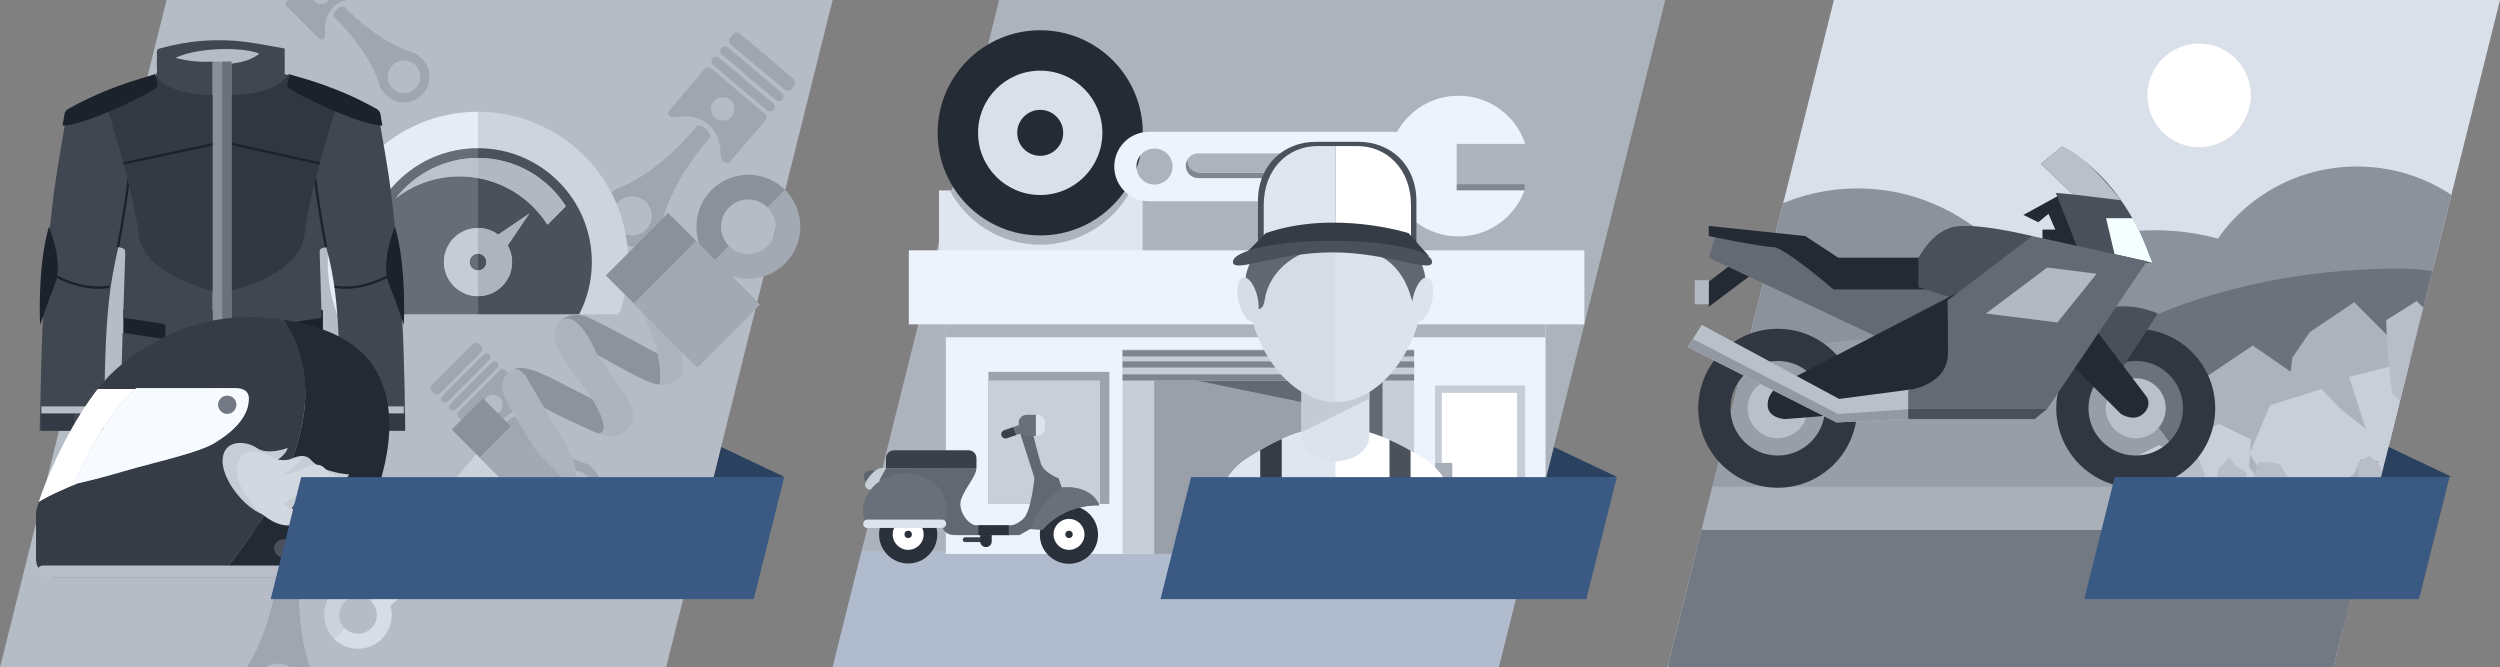 <?xml version="1.0" encoding="utf-8"?>
<!-- Generator: Adobe Illustrator 16.0.0, SVG Export Plug-In . SVG Version: 6.00 Build 0)  -->
<!DOCTYPE svg PUBLIC "-//W3C//DTD SVG 1.1//EN" "http://www.w3.org/Graphics/SVG/1.1/DTD/svg11.dtd">
<svg version="1.1" id="Layer_1" xmlns="http://www.w3.org/2000/svg" xmlns:xlink="http://www.w3.org/1999/xlink" x="0px" y="0px"
	 width="599px" height="159.902px" viewBox="0 0 599 159.902" enable-background="new 0 0 599 159.902" xml:space="preserve">
<rect x="0" y="0" width="599" height="159.902" fill="#808080" stroke="none"/>
<g>
	<polygon fill-rule="evenodd" clip-rule="evenodd" fill="#2B4160" points="387.32,114.216 372.274,107.089 370.345,114.817 
		370.309,116.901 	"/>
	<polygon fill-rule="evenodd" clip-rule="evenodd" fill="#2B4160" points="187.822,114.216 172.777,107.089 170.308,116.981 	"/>
	<polygon fill-rule="evenodd" clip-rule="evenodd" fill="#DAE0E9" points="439.402,0 599,0 559.101,159.902 399.503,159.902 	"/>
	<polygon fill-rule="evenodd" clip-rule="evenodd" fill="#B6BCC5" points="39.9,0 199.498,0 159.598,159.902 0,159.902 	"/>
	<g>
		<defs>
			<polygon id="SVGID_1_" points="439.402,0 599,0 559.101,159.902 399.503,159.902 			"/>
		</defs>
		<clipPath id="SVGID_2_">
			<use xlink:href="#SVGID_1_"  overflow="visible"/>
		</clipPath>
		<g clip-path="url(#SVGID_2_)">
			<g>
				<path fill="#8C929B" d="M564.735,39.895c-13.853,0-26.072,6.848-33.341,17.28c-4.706-1.3-9.752-2.01-15.006-2.01
					c-12.457,0-23.761,3.969-32.057,10.416c-9.254-12.461-23.406-20.437-39.275-20.437c-27.884,0-50.489,24.625-50.489,55.001
					c0,30.376,22.605,55.001,50.489,55.001c20.397,0,37.961-13.173,45.93-32.133c7.285,3.869,16.011,6.123,25.402,6.123
					c13.706,0,26.016-4.803,34.458-12.428c4.33,1.559,9.005,2.406,13.888,2.406c22.295,0,40.366-17.736,40.366-39.609
					C605.102,57.625,587.03,39.895,564.735,39.895z"/>
				<path fill="#6C727B" d="M619.274,109.927c0,22.533-24.676,40.802-55.108,40.802c-30.432,0-81.956-18.386-81.956-40.924
					c0-22.534,42.392-45.454,92.525-45.454C605.168,64.351,619.274,87.394,619.274,109.927z"/>
				<path fill="#989EA7" d="M524.724,121.618c0,22.538-29.031,40.802-64.839,40.802c-35.808,0-60.91-27.691-60.91-50.224
					c0-22.538,25.102-31.382,60.91-31.382C495.693,80.814,524.724,99.083,524.724,121.618z"/>
				<rect x="399.691" y="126.632" fill="#737982" width="208.269" height="46.53"/>
				<g>
					<g>
						<polygon fill="#ADB3BC" points="547.202,104.409 549.212,85.753 553.389,79.606 564.065,72.403 576.39,84.754 572.573,91.398 
							595.751,119.293 568.096,124.663 						"/>
					</g>
					<g>
						<polygon fill="#ADB3BC" points="522.897,114.789 524.902,96.13 529.079,89.987 539.755,82.784 550.019,89.87 548.263,101.779 
							550.288,110.977 538.917,116.698 						"/>
					</g>
					<g>
						<polygon fill="#C9CFD8" points="543.912,116.551 539.014,108.672 543.912,97.094 556.202,93.216 560.725,97.907 
							568.4,104.044 563.882,113.769 555.593,117.937 						"/>
					</g>
					<g>
						<polygon fill="#C9CFD8" points="565.162,109.927 567.364,104.439 562.852,90.302 577.457,86.591 581.979,91.281 
							589.655,97.424 585.136,107.149 576.847,111.318 						"/>
					</g>
					<g>
						<polygon fill="#C9CFD8" points="569.106,115.632 570.715,104.617 572.451,98.983 580.238,93.728 584.883,98.983 
							587.599,106.149 589.076,112.855 580.786,117.023 						"/>
					</g>
					<g>
						<polygon fill="#C9CFD8" points="521.445,116.677 523.582,108.251 526.556,104.119 531.648,101.571 539.333,105.281 
							538.902,112.074 540.973,114.409 533.125,118.069 						"/>
					</g>
					<g>
						<polygon fill="#C9CFD8" points="507.104,121.779 509.241,113.353 512.221,109.216 517.313,106.668 524.993,110.384 
							524.562,117.175 526.632,119.511 518.784,123.171 						"/>
					</g>
					<g>
						<polygon fill="#C9CFD8" points="587.213,115.378 587.507,112.343 588.167,109.231 591.792,106.784 593.416,109.896 
							594.68,113.231 595.37,116.353 591.507,118.298 						"/>
					</g>
					<g>
						<polygon fill="#B8BEC7" points="563.994,117.023 565.075,113.998 564.948,110.875 567.75,109.119 570.197,111.541 
							571.461,114.876 572.152,118.003 568.288,119.942 						"/>
					</g>
					<g>
						<polygon fill="#B8BEC7" points="573.187,94.418 572.045,84.87 571.73,76.728 579.02,72.149 585.4,78.464 588.7,87.16 
							590.492,95.302 580.431,100.358 						"/>
					</g>
					<g>
						<polygon fill="#B8BEC7" points="520.688,115.49 521.764,112.47 521.643,109.343 524.44,107.586 526.892,110.013 
							528.156,113.349 528.841,116.47 524.983,118.41 						"/>
					</g>
					<g>
						<polygon fill="#B8BEC7" points="541.135,110.78 543.623,110.744 546.217,111.149 548.658,115.251 546.359,117.632 
							543.831,119.607 541.405,120.851 539.339,116.399 						"/>
					</g>
					<g>
						<polygon fill="#B8BEC7" points="534.156,109.627 535.542,111.464 538.389,113.379 537.298,117.053 534.896,115.845 
							533.359,116.505 531.43,116.257 531.379,112.475 						"/>
					</g>
					<g>
						<polygon fill="#B8BEC7" points="518.175,116.647 516.617,116.19 514.079,116.47 513.485,113.479 515.48,112.982 
							516.252,111.718 517.602,110.851 518.978,113.292 						"/>
					</g>
					<g>
						<polygon fill="#B8BEC7" points="598.035,114.078 599.584,114.719 602.177,114.719 602.563,117.811 600.503,118.095 
							599.63,119.287 598.198,120.018 596.98,117.394 						"/>
					</g>
				</g>
				<rect x="404.69" y="116.607" fill="#A9AFB8" width="208.269" height="10.381"/>
			</g>
		</g>
		<path clip-path="url(#SVGID_2_)" fill="none" d="M585.096,82.129c0,46.702-37.782,84.555-84.393,84.555
			c-46.61,0-84.393-37.853-84.393-84.555c0-46.696,37.783-84.551,84.393-84.551C547.313-2.422,585.096,35.433,585.096,82.129z"/>
		<ellipse clip-path="url(#SVGID_2_)" fill="#FFFFFF" cx="526.907" cy="22.843" rx="12.386" ry="12.412"/>
	</g>
	<g>
		<polygon fill="#242A33" points="421.457,64.469 409.416,73.504 409.416,67.479 416.944,61.743 		"/>
		<rect x="406.061" y="67.133" fill="#B3B9C2" width="3.355" height="5.772"/>
		<polygon fill="#646A73" points="450.808,81.221 409.416,61.743 410.899,56.864 432.747,59.012 446.478,67.479 468.682,64.844 
			468.682,77.266 		"/>
		<path fill="#242A33" d="M461.413,69.362h-22.082c0,0-11.853-10.163-14.488-10.163c-2.634,0-15.427-2.634-15.427-2.634v-2.437
			l23.143,2.437l7.899,5.178h20.955V69.362z"/>
		<path fill="#4A5059" d="M486.931,56.565c0,0-14.3-3.574-19.381-2.067c-5.076,1.503-7.898,7.336-7.898,7.336v6.964l9.406,3.01
			C469.057,71.809,487.307,61.271,486.931,56.565z"/>
		<polygon fill="#242A33" points="493.951,46.473 484.804,51.494 488.373,53.25 490.815,51.24 492.444,55.006 489.378,55.006 
			489.378,59.022 499.221,61.778 		"/>
		<path fill="#4A5059" d="M515.714,62.966c0,0-5.645-19.381-21.635-27.848l-5.076,4.137l7.711,7.34l-4.137-0.376l5.147,13.047
			C497.723,59.266,501.794,63.535,515.714,62.966z"/>
		<path fill="#F4FFFF" d="M510.931,52.286h-6.315l2.031,8.604l9.066,2.076C515.714,62.966,513.206,55.91,510.931,52.286z"/>
		<path fill-rule="evenodd" clip-rule="evenodd" fill="#313740" d="M511.724,109.145c-6.254,0-11.325-5.071-11.325-11.331
			c0-6.253,5.072-11.33,11.325-11.33c6.259,0,11.33,5.076,11.33,11.33C523.054,104.074,517.982,109.145,511.724,109.145z
			 M511.724,78.773c-10.513,0-19.041,8.523-19.041,19.041c0,10.519,8.528,19.046,19.041,19.046c10.518,0,19.041-8.527,19.041-19.046
			C530.765,87.296,522.242,78.773,511.724,78.773z"/>
		<path fill="#BAC0C9" d="M518.912,97.814c0,3.976-3.218,7.193-7.188,7.193c-3.969,0-7.188-3.217-7.188-7.193
			c0-3.968,3.219-7.187,7.188-7.187C515.694,90.627,518.912,93.846,518.912,97.814z"/>
		<path fill="#4A5059" d="M499.348,76.139c0,0,6.96-5.427,17.685-1.021L506.495,91.19L499.348,76.139z"/>
		<path fill="#242A33" d="M500.85,77.266l13.549,17.879c0,0,1.315,2.065-0.939,4.045c-2.259,1.974-5.27,0-5.27,0l-15.239-15.147
			L500.85,77.266z"/>
		<path fill-rule="evenodd" clip-rule="evenodd" fill="#313740" d="M425.934,109.145c-6.259,0-11.325-5.071-11.325-11.331
			c0-6.253,5.066-11.33,11.325-11.33c6.255,0,11.325,5.076,11.325,11.33C437.26,104.074,432.189,109.145,425.934,109.145z
			 M425.934,78.773c-10.518,0-19.041,8.523-19.041,19.041c0,10.519,8.523,19.046,19.041,19.046c10.513,0,19.041-8.527,19.041-19.046
			C444.976,87.296,436.448,78.773,425.934,78.773z"/>
		<path fill="#BAC0C9" d="M433.123,97.814c0,3.976-3.219,7.193-7.188,7.193c-3.969,0-7.188-3.217-7.188-7.193
			c0-3.968,3.219-7.187,7.188-7.187C429.904,90.627,433.123,93.846,433.123,97.814z"/>
		<path fill="#242A33" d="M469.215,70.017l-42.676,22.117c0,0-3.01,1.691-3.01,4.889c0,3.204,4.137,3.391,4.137,3.391l30.853-2.446
			l15.335-16.372L469.215,70.017z"/>
		<g>
			<polygon fill="#BAC0C9" points="440.057,101.221 404.371,83.18 407.741,77.824 440.646,95.582 457.616,93.348 459.879,100.216 
							"/>
		</g>
		<g>
			<polygon fill="#9399A2" points="440.057,101.221 404.371,83.18 405.604,81.221 440.397,99.19 458.519,97.967 459.879,100.216 			
				"/>
		</g>
		<path fill="#646A73" d="M466.611,71.997l20.32-15.432l27.468,6.025l-23.894,35.377h-33.3v-4.518c0,0,9.533-1.005,9.533-8.909
			C466.738,76.641,466.611,71.997,466.611,71.997z"/>
		<polygon fill="#4A5059" points="487.494,100.413 457.205,100.413 457.205,97.967 490.505,97.967 		"/>
		<polygon fill="#B3B9C2" points="502.358,65.6 492.951,77.266 475.829,75.119 490.505,64.093 		"/>
		<path fill="#BAC0C9" d="M496.713,46.595l11.477,1.39c0,0-8.588-11.117-14.112-12.868l-5.076,4.137L496.713,46.595z"/>
	</g>
	<g>
		<defs>
			<polygon id="SVGID_3_" points="39.9,0 199.498,0 159.598,159.902 0,159.902 			"/>
		</defs>
		<clipPath id="SVGID_4_">
			<use xlink:href="#SVGID_3_"  overflow="visible"/>
		</clipPath>
		<path clip-path="url(#SVGID_4_)" fill="#A0A6AF" d="M74.256-15.32c0.365,0.365,0.173,1.091-0.193,1.457l-9.802,9.822
			c-0.366,0.366-0.924,0.396-1.29,0.031l-0.7-0.706c-0.365-0.365-0.365-0.954,0-1.325l9.797-9.817
			c0.365-0.366,1.122-0.528,1.487-0.163L74.256-15.32z"/>
		<path clip-path="url(#SVGID_4_)" fill="#A0A6AF" d="M76.139-13.437c0.366,0.365,0.366,0.959,0,1.326l-9.965,9.984
			c-0.365,0.365-0.959,0.365-1.319,0l-0.01-0.004c-0.366-0.366-0.366-0.959,0-1.326l9.964-9.984c0.366-0.366,0.96-0.366,1.325,0
			L76.139-13.437z"/>
		<path clip-path="url(#SVGID_4_)" fill="#A0A6AF" d="M78.048-11.518c0.366,0.365,0.366,0.959,0,1.324l-9.96,9.981
			c-0.365,0.365-0.959,0.365-1.325,0l-0.005-0.006c-0.365-0.366-0.365-0.959,0-1.324l9.965-9.98c0.366-0.365,0.955-0.37,1.32,0
			L78.048-11.518z"/>
		<path clip-path="url(#SVGID_4_)" fill-rule="evenodd" clip-rule="evenodd" fill="#A0A6AF" d="M78.667,0.238
			c-0.914,0.914-2.391,0.914-3.305,0c-0.914-0.914-0.914-2.396,0-3.309c0.914-0.919,2.391-0.919,3.305-0.005
			C79.581-2.158,79.581-0.675,78.667,0.238z M68.753,0.238c-0.361,0.365-0.361,0.96,0,1.325l7.604,7.614
			c0.36,0.366,0.883,0.436,1.152,0.162c0.274-0.269,0.442-0.914,0.37-1.421c0,0-0.518-3.721,1.944-6.192
			c2.462-2.467,6.178-1.949,6.178-1.949c0.513,0.071,1.229-0.168,1.589-0.534c0.365-0.366,0.365-0.959,0-1.325l-7.599-7.614
			c-0.365-0.366-0.959-0.366-1.325,0L68.753,0.238z"/>
		<path clip-path="url(#SVGID_4_)" fill-rule="evenodd" clip-rule="evenodd" fill="#A0A6AF" d="M99.571,21.179
			c-1.528,1.533-4.005,1.533-5.538,0c-1.528-1.529-1.528-4.016,0-5.543c1.533-1.534,4.01-1.534,5.538,0
			C101.099,17.163,101.099,19.65,99.571,21.179z M98.952,12.604v-0.005c-0.371-0.289-0.203-0.041-0.324-0.081
			c-0.046-0.016-0.072-0.016-0.117-0.026c-8.848-3-16.138-11.016-16.138-11.016c-0.939,0.051-1.665,0.838-1.665,0.838
			s-0.787,0.67-0.843,1.609c0,0,8.609,7.869,11.137,16.64l0.01-0.005c0.096,0.569,0.792,1.532,1.416,2.157
			c2.396,2.396,6.294,2.416,8.691,0.015c2.396-2.401,2.365-6.32-0.031-8.717C100.469,13.391,99.515,12.701,98.952,12.604z"/>
		<g clip-path="url(#SVGID_4_)">
			<path fill="#A0A6AF" d="M115.364,83.042c0.365,0.366,0.173,1.097-0.193,1.462l-9.802,9.818c-0.36,0.366-0.924,0.396-1.29,0.031
				l-0.7-0.701c-0.365-0.366-0.365-0.96,0-1.325l9.802-9.817c0.366-0.365,1.117-0.533,1.482-0.168L115.364,83.042z"/>
			<path fill="#A0A6AF" d="M117.247,84.931c0.365,0.366,0.365,0.96,0,1.325l-9.964,9.98c-0.365,0.365-0.959,0.365-1.32,0
				l-0.01-0.006c-0.361-0.364-0.366-0.958,0.005-1.324l9.96-9.979c0.365-0.366,0.959-0.366,1.324-0.006L117.247,84.931z"/>
			<path fill="#A0A6AF" d="M119.16,86.845c0.366,0.365,0.361,0.959,0,1.325l-9.965,9.979c-0.365,0.371-0.959,0.371-1.325,0
				l-0.005-0.005c-0.365-0.365-0.365-0.959,0-1.326l9.965-9.979c0.366-0.365,0.955-0.365,1.32,0L119.16,86.845z"/>
			<path fill-rule="evenodd" clip-rule="evenodd" fill="#A0A6AF" d="M119.775,98.602c-0.909,0.914-2.391,0.914-3.305,0
				c-0.909-0.914-0.909-2.396,0-3.31c0.914-0.914,2.396-0.914,3.305,0C120.688,96.205,120.688,97.688,119.775,98.602z
				 M109.866,98.602c-0.365,0.365-0.365,0.959,0,1.325l7.599,7.615c0.36,0.365,0.883,0.441,1.157,0.167
				c0.269-0.274,0.437-0.914,0.365-1.426c0,0-0.518-3.72,1.944-6.188c2.467-2.472,6.183-1.955,6.183-1.955
				c0.508,0.072,1.223-0.167,1.584-0.533c0.365-0.361,0.365-0.959,0-1.32l-7.599-7.62c-0.365-0.361-0.959-0.361-1.325,0
				L109.866,98.602z"/>
			<path fill-rule="evenodd" clip-rule="evenodd" fill="#A0A6AF" d="M140.678,119.546c-1.527,1.527-4.005,1.527-5.533,0
				c-1.533-1.533-1.528-4.016,0-5.549c1.528-1.533,4.006-1.533,5.533,0C142.207,115.53,142.207,118.013,140.678,119.546z
				 M140.059,110.967h0.006c-0.375-0.294-0.203-0.045-0.325-0.086c-0.051-0.016-0.076-0.016-0.122-0.026
				c-8.848-2.999-16.137-11.015-16.137-11.015c-0.934,0.055-1.665,0.837-1.665,0.837s-0.787,0.67-0.837,1.61
				c0,0,8.604,7.868,11.137,16.645l0.005-0.01c0.096,0.568,0.792,1.533,1.416,2.157c2.396,2.401,6.3,2.421,8.69,0.021
				c2.401-2.401,2.371-6.32-0.025-8.721C141.582,111.754,140.623,111.064,140.059,110.967z"/>
		</g>
		<g clip-path="url(#SVGID_4_)">
			<path fill="#A0A6AF" d="M68.626,68.422c-0.401,0.473-1.294,0.315-1.767-0.085L54.144,57.615
				c-0.477-0.396-0.569-1.066-0.168-1.538l0.772-0.904c0.401-0.473,1.107-0.532,1.584-0.132l12.716,10.716
				c0.477,0.4,0.746,1.289,0.345,1.761L68.626,68.422z"/>
			<path fill="#A0A6AF" d="M66.555,70.859c-0.401,0.473-1.112,0.534-1.583,0.132l-12.93-10.899
				c-0.477-0.401-0.533-1.106-0.132-1.579l0.005-0.01c0.401-0.472,1.112-0.533,1.584-0.132l12.934,10.899
				c0.472,0.4,0.528,1.106,0.132,1.578L66.555,70.859z"/>
			<path fill="#A0A6AF" d="M64.454,73.332c-0.401,0.477-1.112,0.533-1.584,0.133L49.94,62.565c-0.477-0.401-0.533-1.106-0.132-1.579
				l0.005-0.005c0.401-0.478,1.112-0.533,1.584-0.132l12.934,10.898c0.472,0.397,0.533,1.106,0.132,1.579L64.454,73.332z"/>
			<path fill-rule="evenodd" clip-rule="evenodd" fill="#A0A6AF" d="M50.453,75.246c-1.188-0.995-1.335-2.761-0.33-3.944
				c1.005-1.183,2.777-1.33,3.96-0.331c1.188,0.995,1.335,2.762,0.33,3.944C53.408,76.099,51.636,76.246,50.453,75.246z
				 M49.468,63.408c-0.472-0.397-1.188-0.335-1.588,0.136l-8.351,9.833c-0.401,0.472-0.442,1.102-0.086,1.396
				c0.355,0.3,1.137,0.432,1.741,0.294c0,0,4.401-0.985,7.6,1.711c3.198,2.695,2.949,7.183,2.949,7.183
				c-0.035,0.614,0.325,1.442,0.792,1.843c0.472,0.396,1.188,0.335,1.584-0.137l8.355-9.833c0.401-0.472,0.34-1.183-0.132-1.58
				L49.468,63.408z"/>
			<path fill-rule="evenodd" clip-rule="evenodd" fill="#A0A6AF" d="M27.473,102.297c-1.98-1.676-2.229-4.63-0.548-6.61
				c1.68-1.98,4.65-2.228,6.635-0.553c1.985,1.669,2.229,4.629,0.548,6.608C32.427,103.724,29.458,103.967,27.473,102.297z
				 M37.671,100.698l0.005,0.005c0.31-0.477,0.031-0.249,0.066-0.396c0.015-0.056,0.01-0.086,0.02-0.147
				c2.71-10.863,11.579-20.366,11.579-20.366c-0.162-1.112-1.167-1.903-1.167-1.903s-0.883-0.873-2.01-0.843
				c0,0-8.564,11.062-18.808,14.96l0.01,0.004c-0.67,0.172-1.751,1.102-2.437,1.909c-2.634,3.097-2.269,7.762,0.838,10.381
				c3.112,2.619,7.797,2.193,10.432-0.908C36.879,102.592,37.61,101.384,37.671,100.698z"/>
		</g>
		<g clip-path="url(#SVGID_4_)">
			<path fill="#A0A6AF" d="M189.533,21.422c-0.401,0.472-1.289,0.313-1.767-0.087l-12.716-10.721
				c-0.478-0.396-0.569-1.066-0.168-1.539l0.771-0.903c0.401-0.472,1.112-0.533,1.584-0.132l12.721,10.716
				c0.472,0.402,0.741,1.29,0.34,1.762L189.533,21.422z"/>
			<path fill="#A0A6AF" d="M187.462,23.858c-0.401,0.472-1.112,0.528-1.584,0.131l-12.929-10.897
				c-0.477-0.402-0.533-1.108-0.132-1.58l0.005-0.01c0.401-0.471,1.112-0.532,1.584-0.132L187.34,22.27
				c0.472,0.402,0.533,1.106,0.132,1.579L187.462,23.858z"/>
			<path fill="#A0A6AF" d="M185.36,26.331c-0.401,0.472-1.112,0.533-1.584,0.132l-12.929-10.899
				c-0.477-0.401-0.533-1.107-0.132-1.579l0.005-0.004c0.401-0.478,1.112-0.533,1.584-0.138l12.934,10.905
				c0.472,0.396,0.533,1.106,0.132,1.578L185.36,26.331z"/>
			<path fill-rule="evenodd" clip-rule="evenodd" fill="#A0A6AF" d="M171.36,28.244c-1.188-1-1.33-2.762-0.33-3.944
				c1.005-1.184,2.776-1.33,3.959-0.331c1.188,0.995,1.335,2.762,0.331,3.945C174.319,29.097,172.543,29.244,171.36,28.244z
				 M170.375,16.406c-0.472-0.396-1.188-0.335-1.584,0.132l-8.356,9.837c-0.401,0.473-0.437,1.102-0.086,1.396
				c0.355,0.299,1.137,0.431,1.741,0.294c0,0,4.401-0.99,7.599,1.71c3.198,2.69,2.949,7.183,2.949,7.183
				c-0.035,0.615,0.325,1.442,0.792,1.843c0.472,0.396,1.187,0.336,1.588-0.137l8.35-9.833c0.401-0.472,0.345-1.182-0.127-1.578
				L170.375,16.406z"/>
			<path fill-rule="evenodd" clip-rule="evenodd" fill="#A0A6AF" d="M148.38,55.295c-1.98-1.675-2.229-4.629-0.548-6.609
				c1.681-1.979,4.65-2.228,6.635-0.558c1.985,1.675,2.233,4.635,0.548,6.614C153.334,56.717,150.364,56.967,148.38,55.295z
				 M158.578,53.696l0.005,0.005c0.314-0.478,0.03-0.249,0.066-0.396c0.015-0.061,0.01-0.091,0.02-0.146
				c2.711-10.864,11.579-20.367,11.579-20.367c-0.157-1.117-1.167-1.904-1.167-1.904s-0.883-0.873-2.01-0.843
				c0,0-8.564,11.062-18.803,14.96l0.005,0.005c-0.665,0.172-1.751,1.102-2.437,1.909c-2.635,3.096-2.269,7.761,0.837,10.38
				c3.112,2.62,7.797,2.193,10.432-0.908C157.791,55.59,158.522,54.382,158.578,53.696z"/>
		</g>
		<g clip-path="url(#SVGID_4_)">
			<path fill="#A0A6AF" d="M83.337,108.642c-0.071,0.741-1.056,1.193-1.792,1.122l-19.873-1.854
				c-0.741-0.065-1.294-0.664-1.218-1.406l0.137-1.431c0.071-0.741,0.731-1.29,1.472-1.219l19.873,1.863
				c0.742,0.071,1.614,0.761,1.538,1.504L83.337,108.642z"/>
			<path fill="#A0A6AF" d="M82.967,112.459c-0.071,0.741-0.731,1.289-1.467,1.219l-20.204-1.873
				c-0.741-0.067-1.284-0.726-1.213-1.472v-0.01c0.071-0.741,0.731-1.289,1.472-1.224l20.204,1.884
				c0.741,0.065,1.279,0.725,1.208,1.466V112.459z"/>
			<path fill="#A0A6AF" d="M82.586,116.343c-0.071,0.741-0.726,1.285-1.467,1.218l-20.199-1.863
				c-0.746-0.071-1.29-0.726-1.213-1.472v-0.01c0.071-0.747,0.731-1.29,1.472-1.224l20.204,1.874
				c0.736,0.066,1.279,0.72,1.208,1.462L82.586,116.343z"/>
			<path fill-rule="evenodd" clip-rule="evenodd" fill="#A0A6AF" d="M70.119,127.856c-1.848-0.167-3.204-1.807-3.026-3.665
				c0.183-1.854,1.828-3.218,3.676-3.051c1.853,0.167,3.203,1.808,3.025,3.66C73.611,126.658,71.967,128.023,70.119,127.856z
				 M61.032,116.856c-0.736-0.066-1.401,0.481-1.472,1.223l-1.493,15.462c-0.076,0.741,0.32,1.386,0.873,1.437
				c0.558,0.045,1.421-0.361,1.924-0.914c0,0,3.66-4.005,8.66-3.559c4.99,0.452,7.807,5.036,7.807,5.036
				c0.386,0.63,1.304,1.198,2.036,1.265c0.736,0.065,1.396-0.483,1.467-1.224l1.502-15.412c0.072-0.735-0.472-1.396-1.203-1.466
				L61.032,116.856z"/>
			<path fill-rule="evenodd" clip-rule="evenodd" fill="#A0A6AF" d="M66.007,170.243c-3.096-0.264-5.366-2.985-5.066-6.081
				c0.3-3.102,3.056-5.396,6.152-5.132c3.097,0.27,5.361,2.995,5.056,6.086C71.85,168.212,69.098,170.506,66.007,170.243z
				 M74.936,161.639h0.01c-0.02-0.681-0.137-0.264-0.203-0.432c-0.025-0.066-0.051-0.097-0.081-0.157
				c-4.756-12.508-2.528-27.956-2.528-27.956c-0.919-0.984-2.452-1.071-2.452-1.071s-1.467-0.249-2.553,0.553
				c0,0-0.863,16.777-8.284,27.676h0.015c-0.543,0.634-0.975,2.295-1.097,3.558c-0.472,4.858,3.087,9.163,7.939,9.574
				c4.848,0.406,9.157-3.248,9.63-8.091C75.454,164.034,75.347,162.349,74.936,161.639z"/>
		</g>
	</g>
	<g>
		<g>
			<path fill="#CED4DD" d="M114.531,26.778v8.736c15.061,0,27.269,12.213,27.269,27.28c0,4.502-1.096,8.751-3.03,12.498h9.538
				c1.436-3.894,2.228-8.101,2.228-12.498C150.537,42.904,134.415,26.778,114.531,26.778z"/>
			<path fill="#E6ECF5" d="M114.531,35.514v-8.736c-19.889,0-36.011,16.126-36.011,36.016c0,4.396,0.792,8.604,2.234,12.498h9.533
				c-1.934-3.747-3.031-7.996-3.031-12.498C87.256,47.727,99.464,35.514,114.531,35.514z"/>
			<path fill="#676D76" d="M112.516,62.793c0,1.112,0.903,2.015,2.015,2.015v-4.03C113.419,60.779,112.516,61.681,112.516,62.793z"
				/>
			<path fill="#4B515A" d="M116.541,62.793c0-1.113-0.898-2.015-2.01-2.015v4.03C115.643,64.809,116.541,63.906,116.541,62.793z"/>
			<path fill="#676D76" d="M106.364,62.793c0-4.513,3.655-8.167,8.168-8.167v-11.97c-1.432-0.254-2.904-0.402-4.412-0.402
				c-5.761,0-11.066,1.959-15.29,5.244c4.563-5.873,11.686-9.649,19.701-9.649v-2.335c-15.067,0-27.275,12.213-27.275,27.28
				c0,4.502,1.097,8.751,3.031,12.498h24.244v-4.33C110.018,70.961,106.364,67.301,106.364,62.793z"/>
			<path fill="#4B515A" d="M114.531,35.514v2.335c8.853,0,16.62,4.614,21.046,11.568l-4.411,4.406
				c-3.67-5.767-9.65-9.918-16.635-11.167v11.97c1.817,0,3.487,0.599,4.843,1.604l7.442-5.051l-5.167,7.62
				c0.665,1.178,1.051,2.543,1.051,3.995c0,4.508-3.66,8.168-8.167,8.168v4.33h24.239c1.934-3.747,3.03-7.996,3.03-12.498
				C141.8,47.727,129.592,35.514,114.531,35.514z"/>
			<path fill="#C6CCD5" d="M106.364,62.793c0,4.508,3.655,8.168,8.168,8.168v-6.153c-1.112,0-2.015-0.903-2.015-2.015
				c0-1.113,0.903-2.015,2.015-2.015v-6.153C110.018,54.626,106.364,58.281,106.364,62.793z"/>
			<path fill="#AEB4BD" d="M116.541,62.793c0,1.112-0.898,2.015-2.01,2.015v6.153c4.507,0,8.167-3.66,8.167-8.168
				c0-1.452-0.386-2.817-1.051-3.995l5.167-7.62l-7.442,5.051c-1.355-1.005-3.026-1.604-4.843-1.604v6.153
				C115.643,60.779,116.541,61.681,116.541,62.793z"/>
			<path fill="#B2B8C1" d="M131.166,53.823l4.411-4.406c-4.426-6.954-12.193-11.568-21.046-11.568v4.807
				C121.516,43.905,127.496,48.057,131.166,53.823z"/>
			<path fill="#BCC2CB" d="M94.83,47.498c4.223-3.284,9.528-5.244,15.29-5.244c1.508,0,2.98,0.147,4.412,0.402v-4.807
				C106.516,37.849,99.393,41.625,94.83,47.498z"/>
		</g>
		<g>
			<g>
				<path fill="#8B919A" d="M174.679,49.701c2.559-2.553,6.696-2.553,9.249,0l4.183-4.177c-4.863-4.868-12.747-4.868-17.61,0
					c-4.863,4.863-4.863,12.747,0,17.61l4.177-4.178C172.126,56.397,172.126,52.255,174.679,49.701z"/>
				<path fill="#A3A9B2" d="M188.112,45.524l-4.183,4.177c2.559,2.554,2.559,6.696,0,9.254c-2.553,2.554-6.69,2.554-9.244,0
					l-4.183,4.178c4.863,4.863,12.746,4.863,17.61,0C192.974,58.271,192.974,50.387,188.112,45.524z"/>
			</g>
			<g>
				<path fill="none" d="M88.962,150.512c1.756-1.756,1.761-4.609,0-6.366l-6.361,6.366
					C84.357,152.273,87.206,152.273,88.962,150.512z"/>
				<path fill="none" d="M82.601,144.146c-1.761,1.757-1.761,4.61,0,6.366l6.361-6.366
					C87.206,142.389,84.357,142.389,82.601,144.146z"/>
				<path fill="#CCD2DA" d="M82.601,144.146c1.756-1.757,4.604-1.757,6.361,0l32.792-32.797l-5.305-5.306l-28.447,33.534
					c-2.736-0.782-5.797-0.131-7.949,2.021c-3.163,3.167-3.163,8.3,0,11.463l2.548-2.548
					C80.84,148.755,80.84,145.902,82.601,144.146z"/>
				<path fill="#D7DDE5" d="M93.535,145.105l33.524-28.453l-5.305-5.304l-32.792,32.797c1.761,1.757,1.756,4.61,0,6.366
					c-1.756,1.761-4.604,1.761-6.361,0l-2.548,2.548c3.162,3.162,8.294,3.162,11.457,0
					C93.662,150.902,94.312,147.846,93.535,145.105z"/>
			</g>
			<g>
				<g>
					<path fill="#AEB4BD" d="M131.527,114.744c-0.117-1.665-3.706-7.605-5.848-11.158c-5.244-8.681-6.823-11.3-3.944-14.178
						c2.771-2.772,5.502-1.351,14.563,3.354c1.589,0.828,3.64,1.895,5.599,2.849c-0.838-1.193-1.7-2.386-2.441-3.401
						c-5.924-8.167-8.63-11.894-5.193-15.331c3.224-3.228,7.274-0.954,16.138,4.026c2.142,1.203,4.975,2.792,7.153,3.833
						c-0.538-3.757-3.285-8.457-4.843-13.468l6.203-3.223c6.026,19.331,4.98,20.919,3.868,22.29
						c-3.153,3.889-7.34,1.539-16.513-3.614c-0.975-0.548-2.092-1.178-3.229-1.797c0.68,0.955,1.355,1.889,1.954,2.711
						c5.924,8.167,8.63,11.893,5.193,15.33c-3.122,3.122-7.036,1.33-17.894-4.315l-1.857-0.965l0.985,1.645
						c6.269,10.375,8.275,14.132,5.051,17.355l-3.954-3.954C131.654,113.597,131.511,114.495,131.527,114.744z"/>
				</g>
				<polygon fill="#8B919A" points="130.186,124.875 108.231,102.917 115.708,95.434 137.664,117.398 				"/>
				
					<rect x="115.486" y="108.21" transform="matrix(0.707 0.707 -0.707 0.707 117.268 -56.058)" fill="#A3A9B2" width="21.604" height="10.575"/>
				<polygon fill="#8B919A" points="167.101,87.957 145.146,65.992 160.1,51.032 182.06,72.997 				"/>
				<polygon fill="#A3A9B2" points="167.101,87.957 151.826,72.677 166.781,57.717 182.06,72.997 				"/>
				<path fill="#8D939C" d="M143.039,84.926c0,0-4.386-11.168-8.777-8.046c0,0,2.848-2.615,6.817-0.767
					c3.97,1.848,16.473,8.625,16.473,8.625s0.994,4.366,0.487,7.365c0,0-0.985,0.477-6.889-2.685
					C145.248,86.261,143.039,84.926,143.039,84.926z"/>
				<path fill="#8D939C" d="M141.897,95.612c0,0,5.092,8.081,1.411,8.223c0,0-8.706-3.731-12.873-6.147l-4.493-7.609
					c0,0-1.351-1.756-2.64-1.782c0,0,2.112-1.081,8.925,2.376C137.577,93.388,141.897,95.612,141.897,95.612z"/>
			</g>
		</g>
		<g>
			<rect x="29.554" y="74.251" fill-rule="evenodd" clip-rule="evenodd" fill="#1C222B" width="47.813" height="11.63"/>
			<g>
				<path fill-rule="evenodd" clip-rule="evenodd" fill="#414750" d="M29.376,79.728l10.27,1.558c0-1.136,0.035-2.212-0.036-3.278
					c-0.01-0.173-0.482-0.412-0.767-0.457c-2.833-0.457-5.665-0.909-8.508-1.289c-0.706-0.097-0.848-0.341-0.817-1.001
					c0.183-4.71,0.33-9.421,0.477-14.132c0.051-1.487,0.035-1.487-1.645-1.979c-0.447,2.168-0.949,4.309-1.33,6.472
					c-1.518,8.543-1.731,17.188-1.949,25.829c-0.092,3.588-0.162,7.183-0.249,10.767c-0.01,0.305-0.046,0.609-0.071,0.965H9.523
					c0-0.335-0.01-0.66,0-0.991c0.279-9.609,0.37-19.229,0.899-28.822c0.457-8.285,1.213-16.559,2.193-24.793
					c0.848-7.116,2.188-14.167,3.355-21.244c0.066-0.406,0.431-0.894,0.797-1.101c6.188-3.508,12.782-6.031,19.64-7.889
					c0.893-0.244,1.274-0.589,1.213-1.574c-0.097-1.426-0.005-2.868-0.031-4.305c-0.01-0.498,0.173-0.716,0.64-0.842
					c6.817-1.899,13.736-2.493,20.751-1.569c3.082,0.406,6.138,1.035,9.234,1.574v6.127c1.371,0.391,2.69,0.757,4,1.143
					c6.117,1.817,12.015,4.158,17.569,7.315c0.39,0.223,0.787,0.735,0.863,1.172c1.061,6.208,2.243,12.401,3.04,18.64
					c0.884,6.898,1.503,13.833,2.061,20.767c0.949,11.768,1.203,23.564,1.315,35.361v1.005H81.799
					c-0.02-0.319-0.051-0.65-0.061-0.979c-0.203-7.361-0.305-14.732-0.635-22.086c-0.309-6.798-0.964-13.569-2.757-20.169
					c-0.066-0.238-0.147-0.472-0.223-0.7c-1.528,0.335-1.559,0.355-1.513,1.782c0.137,4.614,0.284,9.233,0.421,13.852
					c0.01,0.402,0,0.803,0,1.29l-9.924,1.529v3.603l10.259-1.547c0,1.711-0.02,3.33,0.005,4.944
					c0.036,1.782,0.076,3.558,0.188,5.335c0.041,0.654-0.167,1.107-0.696,1.396c-2.015,1.102-3.964,2.396-6.091,3.219
					c-4.904,1.888-10.071,2.559-15.305,2.747c-0.086,0.004-0.178-0.021-0.381-0.051c-0.015-0.315-0.051-0.639-0.051-0.969
					c0-26.661,0.005-53.316-0.021-79.977c-0.005-0.914,0.33-1.132,1.147-1.238c2.142-0.294,4.193-0.883,5.98-2.264
					c-3.366-1.583-14.447-1.696-20.087,0.984c3.005,0.848,5.909,1.021,8.904,0.919v82.581c-1.066-0.057-2.148-0.071-3.213-0.178
					c-4.858-0.497-9.65-1.325-14.097-3.452c-1.477-0.707-2.822-1.696-4.208-2.595c-0.193-0.122-0.371-0.447-0.365-0.675
					C29.158,86.931,29.27,83.413,29.376,79.728z"/>
			</g>
			<g>
				<path fill="#1C222B" d="M77.85,59.286c-0.015-0.071-1.472-7.057-2.782-17.519l0.569-0.096
					c1.305,10.432,2.751,17.391,2.767,17.462L77.85,59.286z"/>
			</g>
			<g>
				<path fill="#1C222B" d="M28.519,59.286l-0.558-0.153c0.015-0.071,1.462-7.03,2.767-17.462l0.568,0.096
					C29.986,52.229,28.529,59.215,28.519,59.286z"/>
			</g>
			<path fill="#313740" d="M81.657,22.112c0,0-7.539,23.229-8.686,33.96c-1.147,10.726-20.021,14.163-20.021,14.163l-0.964-3.056
				l0.964-44.488c0,0,12.599,1.01,16.122-4.919L81.657,22.112z"/>
			<path fill="#343A43" d="M24.508,22.112c0,0,7.543,23.229,8.686,33.96c1.147,10.726,20.021,14.163,20.021,14.163l0.969-3.056
				l-0.969-44.488c0,0-12.6,1.01-16.117-4.919L24.508,22.112z"/>
			<g>
				<polygon fill="#1C222B" points="29.615,39.433 29.493,38.875 53.463,33.742 76.672,38.875 76.55,39.433 53.463,34.331 				"/>
			</g>
			<rect x="50.961" y="14.772" fill-rule="evenodd" clip-rule="evenodd" fill="#898F98" width="4.508" height="82.596"/>
			<rect x="53.215" y="14.772" fill-rule="evenodd" clip-rule="evenodd" fill="#6B717A" width="2.254" height="82.596"/>
			<path fill="#1C222B" d="M37.773,20.792c0.137-0.208-0.132-1.33-0.675-3.021c-0.193,0.122-0.426,0.213-0.726,0.294
				c-7.01,1.898-13.757,4.487-20.092,8.076c-0.376,0.208-0.746,0.711-0.817,1.122c-0.152,0.944-0.314,1.883-0.472,2.827
				C20.788,30.042,37.123,21.767,37.773,20.792z"/>
			<path fill="#1C222B" d="M68.829,20.792c-0.137-0.208,0.137-1.33,0.68-3.021c0.188,0.122,0.427,0.213,0.721,0.294
				c7.015,1.898,13.761,4.487,20.096,8.076c0.371,0.208,0.746,0.711,0.812,1.122c0.158,0.944,0.315,1.883,0.472,2.827
				C85.814,30.042,69.479,21.767,68.829,20.792z"/>
			<rect x="19.077" y="99.048" fill-rule="evenodd" clip-rule="evenodd" fill="#2F3B4C" width="5.817" height="4.132"/>
			<rect x="9.919" y="99.048" fill-rule="evenodd" clip-rule="evenodd" fill="#343A43" width="7.823" height="4.132"/>
			<rect x="82.088" y="99.048" fill-rule="evenodd" clip-rule="evenodd" fill="#2F3B4C" width="5.818" height="4.132"/>
			<rect x="89.241" y="99.048" fill-rule="evenodd" clip-rule="evenodd" fill="#343A43" width="7.822" height="4.132"/>
			<rect x="9.919" y="97.368" fill-rule="evenodd" clip-rule="evenodd" fill="#B8BEC6" width="15.01" height="1.68"/>
			<rect x="81.733" y="97.368" fill-rule="evenodd" clip-rule="evenodd" fill="#B8BEC6" width="15.015" height="1.68"/>
			<path fill="#1C222B" d="M94.632,54.281c0,0-3.533,8.513-1.477,13.665c2.051,5.152,3.594,9.924,3.594,9.924
				S97.495,64.093,94.632,54.281z"/>
			<g>
				<path fill="#1C222B" d="M82.743,69.21c-0.853,0-1.72-0.067-2.589-0.219l0.096-0.563c6.386,1.112,12.69-2.564,12.757-2.599
					l0.289,0.492C93.241,66.352,88.343,69.21,82.743,69.21z"/>
			</g>
			<path fill="#1C222B" d="M11.731,54.281c0,0,3.533,8.513,1.482,13.665c-2.051,5.152-3.599,9.924-3.599,9.924
				S8.868,64.093,11.731,54.281z"/>
			<g>
				<path fill="#1C222B" d="M23.62,69.21c0.853,0,1.721-0.067,2.589-0.219l-0.097-0.563c-6.381,1.112-12.69-2.564-12.756-2.599
					l-0.289,0.492C13.122,66.352,18.021,69.21,23.62,69.21z"/>
			</g>
		</g>
		<g>
			<path fill="#4B515A" d="M85.733,129.024c0,2.69-2.178,4.873-4.868,4.873H65.286c-2.686,0-4.868-2.182-4.868-4.873
				c0-2.686,2.183-4.869,4.868-4.869h15.579C83.555,124.155,85.733,126.338,85.733,129.024z"/>
			<g>
				<path fill="#363C45" d="M68.078,76.626c-4.914-0.741-8.609-0.639-8.609-0.639c-20.64,0-33.671,14.431-33.671,14.431
					C25,91.261,24.208,92.195,23.417,93.2h9.036l0.244-0.218h23.697c1.954,0,3.233,0.817,3.243,2.411
					c0,3.873-2.833,7.523-8.427,10.853c-2.767,1.645-9.183,3.331-14.843,4.818c-2.614,0.69-5.086,1.34-7.233,1.984
					c-3.28,0.979-6.823,1.909-10.569,2.771c-1.792,0.726-6.894,2.848-9.274,4.447c-0.157,0.502-0.406,1.305-0.487,1.655
					c-0.092,0.396-0.173,0.797-0.173,1.208v10.823c0,1.157,0.452,2.244,1.269,3.061c0.818,0.817,1.904,1.264,3.061,1.264l0,0
					l39.493-0.005C79.297,106.398,74.647,86.596,68.078,76.626z"/>
				<path fill="#242A33" d="M67.854,129.231h17.777c8.477-17.513,9.874-31.087,4.406-40.564c-4.599-7.969-14.64-10.939-21.96-12.041
					c6.569,9.969,11.219,29.772-15.625,61.646l25.899-0.005c1.574,0,3.021-0.918,3.782-2.294c0.446-0.812,0.883-1.614,1.304-2.412
					H67.854c-1.193,0-2.163-0.969-2.163-2.167C65.692,130.202,66.662,129.231,67.854,129.231z"/>
			</g>
			<g>
				<path fill-rule="evenodd" clip-rule="evenodd" fill="#F7FAFF" d="M54.443,94.824c1.193,0,2.167,0.971,2.167,2.163
					c0,1.193-0.975,2.162-2.167,2.162c-1.193,0-2.163-0.969-2.163-2.162C52.281,95.795,53.25,94.824,54.443,94.824z M17.737,116.008
					l0.827-0.188l0.64-0.259l-0.64,0.259c3.746-0.863,7.29-1.792,10.569-2.771c2.147-0.644,4.619-1.294,7.233-1.984
					c5.66-1.488,12.076-3.173,14.843-4.818c5.594-3.329,8.427-6.979,8.427-10.853c-0.01-1.594-1.289-2.411-3.243-2.411H32.696
					L32.452,93.2h0.244h-0.244C27.234,97.855,21.62,106.571,17.737,116.008z"/>
				<path fill="#737982" d="M54.443,99.149c1.193,0,2.167-0.969,2.167-2.162c0-1.192-0.975-2.163-2.167-2.163
					c-1.193,0-2.163,0.971-2.163,2.163C52.281,98.181,53.25,99.149,54.443,99.149z"/>
			</g>
			<path fill="#FFFFFF" d="M17.737,116.008c3.884-9.437,9.498-18.153,14.716-22.808h-9.036c-5.827,7.406-11.37,18.717-13.99,26.635
				l-0.137,0.432c2.381-1.599,7.482-3.721,9.274-4.447L17.737,116.008z"/>
			<path fill="#B8BEC7" d="M84.652,136.887c0,0.772-0.625,1.391-1.391,1.391H10.305c-0.767,0-1.391-0.619-1.391-1.391
				c0-0.767,0.624-1.391,1.391-1.391h72.956C84.027,135.496,84.652,136.12,84.652,136.887z"/>
			<path fill="#C7CDD5" d="M68.906,107.328c0,0-4.752,1.853-7.396,0c-2.64-1.848-8.188-2.112-8.188,3.172s7.396,14.27,13.208,13.209
				c5.812-1.056,1.32-4.051,9.244-5.194c0,0-4.223-1.06-7.924,1.143c-2.137,0.746-3.3-1.143-3.3-1.143s4.533-3.259,7.437-2.995
				c2.908,0.264,11.274,0.351,11.624-1.847c0,0-6.34-0.355-9.066-3.438c-2.731-3.081-7.31,2.112-9.69,1.056
				C64.855,111.292,68.642,109.175,68.906,107.328z"/>
			<path fill="#D2D8E0" d="M72.297,109.424c0,0-4.757,1.848-7.396,0c-2.64-1.848-8.188-2.112-8.188,3.173
				c0,5.285,7.397,14.265,13.209,13.208c5.812-1.056,1.32-4.051,9.244-5.198c0,0-4.229-1.056-7.924,1.147
				c-2.137,0.746-3.305-1.147-3.305-1.147s4.539-3.253,7.442-2.99c2.909,0.264,11.274,0.35,11.625-1.853c0,0-6.34-0.35-9.072-3.431
				c-2.726-3.082-7.31,2.112-9.686,1.056C68.245,113.389,72.032,111.271,72.297,109.424z"/>
		</g>
	</g>
	<polygon fill-rule="evenodd" clip-rule="evenodd" fill="#2B4160" points="587.354,114.216 572.308,107.089 569.839,116.981 	"/>
	<polygon fill-rule="evenodd" clip-rule="evenodd" fill="#ADB3BC" points="239.397,0 398.995,0 359.095,159.902 199.498,159.902 	
		"/>
	<g>
		<defs>
			<polygon id="SVGID_5_" points="239.397,0 398.995,0 359.095,159.902 199.498,159.902 			"/>
		</defs>
		<clipPath id="SVGID_6_">
			<use xlink:href="#SVGID_5_"  overflow="visible"/>
		</clipPath>
		<rect x="188.462" y="132.079" clip-path="url(#SVGID_6_)" fill="#B0BCCE" width="215.046" height="32.793"/>
	</g>
	<g>
		<rect x="226.62" y="69.515" fill="#EDF3FC" width="143.688" height="63.204"/>
		<rect x="226.62" y="69.515" fill="#ADB3BC" width="143.688" height="11.304"/>
		<rect x="343.846" y="92.353" fill="#C7CDD6" width="21.584" height="40.366"/>
		<rect x="345.461" y="94.13" fill="#FFFFFF" width="18.036" height="38.589"/>
		<rect x="224.991" y="45.631" fill="#E0E6EF" width="48.783" height="26.908"/>
		<path fill="#ADB3BC" d="M249.235,58.626c9.386,0,17.538-5.264,21.675-12.995h-43.351
			C231.702,53.362,239.854,58.626,249.235,58.626z"/>
		<rect x="236.818" y="89.098" fill="#9DA3AC" width="28.975" height="31.641"/>
		<rect x="236.818" y="91.169" fill="#C9CFD8" width="26.747" height="29.57"/>
		<rect x="321.744" y="46.078" fill="#ADB3BC" width="6.431" height="17"/>
		<path fill="#252B34" d="M273.814,31.829c0,13.573-11.006,24.579-24.579,24.579c-13.574,0-24.575-11.005-24.575-24.579
			c0-13.58,11-24.584,24.575-24.584C262.809,7.244,273.814,18.249,273.814,31.829z"/>
		<path fill="#DAE0E9" d="M264.129,31.829c0,8.223-6.665,14.894-14.894,14.894c-8.224,0-14.894-6.671-14.894-14.894
			c0-8.229,6.669-14.9,14.894-14.9C257.464,16.929,264.129,23.6,264.129,31.829z"/>
		<circle fill="#252B34" cx="249.235" cy="31.829" r="5.508"/>
		<rect x="268.971" y="83.779" fill="#C7CDD6" width="69.85" height="48.94"/>
		<rect x="276.57" y="89.098" fill="#9AA0A9" width="54.651" height="43.621"/>
		<polygon fill="#636972" points="331.222,129.171 316.217,97.231 276.57,89.098 331.222,89.098 		"/>
		<rect x="268.971" y="83.779" fill="#C7CDD6" width="69.85" height="7.391"/>
		<rect x="268.971" y="89.693" fill="#7F858E" width="69.85" height="1.477"/>
		<rect x="268.971" y="83.925" fill="#7F858E" width="69.85" height="1.478"/>
		<rect x="268.971" y="86.585" fill="#7F858E" width="69.85" height="1.482"/>
		<rect x="345.461" y="44.153" fill="#818790" width="19.812" height="1.478"/>
		<path fill-rule="evenodd" clip-rule="evenodd" fill="#EDF3FC" d="M276.622,44.229c-2.386,0-4.325-1.939-4.325-4.325
			c0-2.392,1.939-4.325,4.325-4.325c2.385,0,4.324,1.934,4.324,4.325C280.946,42.291,279.007,44.229,276.622,44.229z
			 M349.019,34.468h16.432c-2.228-6.702-8.543-11.533-15.99-11.533c-6.325,0-11.838,3.492-14.716,8.649h-59.453
			c-4.594,0-8.315,3.727-8.315,8.32c0,4.589,3.721,8.315,8.315,8.315h59.58c2.913,5.035,8.355,8.427,14.589,8.427
			c7.254,0,13.437-4.584,15.812-11.016h-16.254V34.468z"/>
		<rect x="217.752" y="59.976" fill="#EDF3FC" width="161.867" height="17.742"/>
		<rect x="343.846" y="110.912" fill="#A8AEB7" width="4.122" height="4.213"/>
		<g>
			<path fill="#818790" d="M329.201,41.346H287.51c-1.63,0-2.955-1.325-2.955-2.959c0-0.083,0.005-0.163,0.01-0.244
				c-0.285,0.457-0.452,0.995-0.452,1.574c0,1.634,1.32,2.959,2.955,2.959h41.686c1.553,0,2.823-1.198,2.944-2.715
				C331.176,40.788,330.252,41.346,329.201,41.346z"/>
			<path fill="#ADB3BC" d="M287.51,41.346h41.691c1.051,0,1.975-0.558,2.498-1.385c0.01-0.082,0.015-0.164,0.015-0.244
				c0-1.635-1.325-2.955-2.959-2.955h-41.686c-1.056,0-1.975,0.553-2.502,1.381c-0.006,0.081-0.01,0.161-0.01,0.244
				C284.555,40.021,285.88,41.346,287.51,41.346z"/>
		</g>
	</g>
	<g>
		<g>
			<path fill-rule="evenodd" clip-rule="evenodd" fill="#FFFFFF" d="M298.475,110.053c-5.67,3.686-8.021,11.595-11.346,20.965
				c4.548,3.173,9.574,5.707,14.949,7.468c4.97-4.188,11.671-2.691,17.929-2.691c5.279-8.213,12.29-2.481,17.935,2.691
				c5.355-1.757,10.366-4.279,14.899-7.437c-3.315-9.411-5.624-17.401-11.365-20.996c-9.818-6.147-15.727-7.62-21.524-7.701
				C314.029,102.271,308.221,103.724,298.475,110.053z"/>
			<path fill-rule="evenodd" clip-rule="evenodd" fill="#E0E6EF" d="M298.475,110.053c-5.67,3.686-8.021,11.595-11.346,20.965
				c4.528,3.158,9.533,5.686,14.889,7.447c5.65,1.863,11.691-2.325,17.97-2.325v-33.788h-0.036
				C314.029,102.271,308.221,103.724,298.475,110.053z"/>
			<path fill-rule="evenodd" clip-rule="evenodd" fill="#4B515A" d="M307.049,105.231v25.026h25.874v-24.869
				c1.563,0.701,3.233,1.548,5.051,2.573v30.514c-5.792,1.903-11.888,2.863-17.985,2.863c-4.457-4.071-12.178-4.472-17.99-6.386
				v-27.076C303.815,106.814,305.485,105.942,307.049,105.231z"/>
			<path fill-rule="evenodd" clip-rule="evenodd" fill="#363C45" d="M307.049,105.231v25.026h12.939v11.082
				c-6.142,0-12.178-0.964-17.99-2.878v-30.584C303.815,106.814,305.485,105.942,307.049,105.231z"/>
		</g>
		<path fill-rule="evenodd" clip-rule="evenodd" fill="#DDE3EC" d="M311.845,80.743h16.264v23.528c0,7.939-16.264,8.854-16.264,0
			V80.743z"/>
		<polygon fill-rule="evenodd" clip-rule="evenodd" fill="#C5CBD4" points="328.105,95.515 328.105,92.505 311.845,92.505 
			311.845,103.581 		"/>
		<path fill-rule="evenodd" clip-rule="evenodd" fill="#D6DCE5" d="M319.973,50.818c34.448,0,20.483,45.509,0,45.509
			C299.495,96.327,285.53,50.818,319.973,50.818z"/>
		<path fill-rule="evenodd" clip-rule="evenodd" fill="#DDE3EC" d="M319.973,50.818c34.448,0,20.483,45.509,0,45.509V50.818z"/>
		<path fill-rule="evenodd" clip-rule="evenodd" fill="#616770" d="M302.998,71.991c-0.583,4.087-4.249,1.396-4.518-2.381
			c-0.269-3.777,0.101-4.417,1.583-7.924c1.482-3.503,10.112-8.7,20.067-8.7c9.95,0,18.488,6.543,19.97,9.239
			c1.482,2.7,1.812,5.619,1.137,8.045c-0.675,2.427-2.248,4.117-3.096,1.132c-2.904-10.198-10.371-12.178-17.757-12.305
			C311.307,58.935,304.064,64.555,302.998,71.991z"/>
		<g>
			
				<ellipse transform="matrix(0.217 -0.976 0.976 0.217 196.836 388.942)" fill-rule="evenodd" clip-rule="evenodd" fill="#DDE3EC" cx="340.94" cy="71.736" rx="5.385" ry="2.322"/>
			<path fill-rule="evenodd" clip-rule="evenodd" fill="#D6DCE5" d="M297.865,66.479c-1.254,0.279-1.751,2.857-1.101,5.761
				c0.645,2.904,2.183,5.03,3.436,4.752c1.255-0.28,1.746-2.859,1.102-5.762C300.657,68.327,299.115,66.199,297.865,66.479z"/>
		</g>
		<path fill-rule="evenodd" clip-rule="evenodd" fill="#4B515A" d="M339.374,58.448h-37.965v-10.28
			c0-8.676,6.203-14.188,13.853-14.188h10.259c7.65,0,13.853,5.512,13.853,14.188V58.448z"/>
		<g>
			<path fill="#E0E6EF" d="M315.668,34.996c-7.112,0-12.879,5.512-12.879,14.188v10.279h17.183V34.996H315.668z"/>
			<path fill="#FFFFFF" d="M338.074,49.184c0-8.675-5.766-14.188-12.878-14.188h-5.224v24.467h18.102V49.184z"/>
		</g>
		<path fill-rule="evenodd" clip-rule="evenodd" fill="#363C45" d="M342.425,61.412l-4.929-5.548c0,0-17.701-5.68-34.229,0
			l-4.868,4.915C298.399,60.779,320.739,56.748,342.425,61.412z"/>
		<path fill-rule="evenodd" clip-rule="evenodd" fill="#4B515A" d="M319.267,60.464c13.143,0,23.858,5.111,23.858,2.314
			c0-2.802-10.716-5.082-23.858-5.082c-13.137,0-23.854,2.28-23.854,5.082C295.414,65.575,306.13,60.464,319.267,60.464z"/>
	</g>
	<g>
		<path fill="#5E646D" d="M209.772,112.865c0,0-1.838-0.548-2.564,0.508c-0.726,1.061,0.35,2.213,0.35,2.213L209.772,112.865z"/>
		<path fill="#C9CFD8" d="M212.351,112.135c0,0-0.35,0.041-1.447,0.041c-1.097,0-3.868,3.081-3.604,4.178
			c0.259,1.096,1.72,1.096,1.72,1.096l3.315-1.604L212.351,112.135z"/>
		<g>
			<g>
				<path fill-rule="evenodd" clip-rule="evenodd" fill="#2B313A" d="M253.275,128.104c0-1.568,1.274-2.843,2.843-2.843
					c1.574,0,2.843,1.275,2.843,2.843c0,1.574-1.269,2.849-2.843,2.849C254.55,130.953,253.275,129.678,253.275,128.104z
					 M249.143,128.104c0,3.854,3.127,6.979,6.975,6.979c3.853,0,6.975-3.126,6.975-6.979c0-3.848-3.122-6.974-6.975-6.974
					C252.27,121.13,249.143,124.257,249.143,128.104z"/>
			</g>
			<circle fill="#FFFFFF" cx="256.138" cy="128.039" r="3.706"/>
			<g>
				<circle fill="#2B313A" cx="256.139" cy="128.039" r="0.883"/>
			</g>
		</g>
		<g>
			<g>
				<path fill-rule="evenodd" clip-rule="evenodd" fill="#2B313A" d="M214.757,128.039c0-1.574,1.274-2.843,2.843-2.843
					c1.568,0,2.843,1.27,2.843,2.843c0,1.568-1.274,2.843-2.843,2.843C216.031,130.882,214.757,129.607,214.757,128.039z
					 M210.625,128.039c0,3.853,3.122,6.974,6.975,6.974c3.853,0,6.974-3.122,6.974-6.974c0-3.854-3.121-6.976-6.974-6.976
					C213.747,121.063,210.625,124.186,210.625,128.039z"/>
			</g>
			<circle fill="#FFFFFF" cx="217.599" cy="128.039" r="3.706"/>
			<g>
				<circle fill="#2B313A" cx="217.599" cy="128.039" r="0.883"/>
			</g>
		</g>
		<g>
			<path fill="#3A4049" d="M233.965,109.769c0-1.036-0.842-1.878-1.883-1.878h-17.914c-1.041,0-1.879,0.843-1.879,1.878v2.406
				h21.676V109.769z"/>
		</g>
		<g>
			<g>
				<path fill="#3A4049" d="M236.991,129.308c0,0.319-0.254,0.573-0.574,0.573h-5.167c-0.32,0-0.579-0.254-0.579-0.573
					c0-0.32,0.259-0.574,0.579-0.574h5.167C236.737,128.734,236.991,128.988,236.991,129.308z"/>
			</g>
			<g>
				<path fill="#2B313A" d="M237.62,129.699c0,0.766-0.619,1.385-1.386,1.385c-0.767,0-1.386-0.62-1.386-1.385v-1.462
					c0-0.766,0.62-1.386,1.386-1.386c0.766,0,1.386,0.62,1.386,1.386V129.699z"/>
			</g>
		</g>
		<g>
			<defs>
				<path id="SVGID_7_" d="M244.306,103.398l3.549,11.127c0,0-0.782,8.041-2.66,9.767c-1.884,1.726-3.137,1.568-3.137,1.568h-8.147
					c-1.827,0-4.65-3.554-3.553-6.426c1.102-2.873,3.584-5.325,3.584-7.31c-2.35,0-21.635,0.046-21.635,0.046l-1.635,2.929
					l14.985,10.554c0,0,0.157,2.558,3.087,2.558h15.508l2.615-1.462l2.974,0.157c0,0,4.442-5.903,13.579-5.853
					c-2.295-5.172-8.98-4.228-8.98-4.228l-0.838-2.249c0,0-3.447-1.253-4.178-3.447c-0.731-2.198-1.934-7.208-1.934-7.208
					L244.306,103.398z"/>
			</defs>
			<use xlink:href="#SVGID_7_"  overflow="visible" fill="#626871"/>
			<clipPath id="SVGID_8_">
				<use xlink:href="#SVGID_7_"  overflow="visible"/>
			</clipPath>
			<rect x="234.432" y="124.45" clip-path="url(#SVGID_8_)" fill="#2B313A" width="7.259" height="4.599"/>
		</g>
		<path fill="#6A7079" d="M227.016,122.465c0,1.152-0.244,2.253-0.685,3.269c-7.005,0-14.548-0.122-18.919-0.122
			c-0.412-0.98-0.635-2.041-0.635-3.147c0-4.98,4.528-9.011,10.122-9.011C222.488,113.454,227.016,117.485,227.016,122.465z"/>
		<path fill="#6A7079" d="M254.53,116.81c-3.645,2.25-6.188,5.955-7.675,9.945l2.984,0.152c0,0,4.442-5.903,13.579-5.853
			C261.281,116.236,255.326,116.724,254.53,116.81z"/>
		<g>
			<path fill="#DEE4ED" d="M226.701,125.495c0,0.548-0.411,0.991-0.919,0.991h-18.041c-0.502,0-0.919-0.442-0.919-0.991
				s0.416-0.995,0.919-0.995h18.041C226.29,124.5,226.701,124.947,226.701,125.495z"/>
		</g>
		<g>
			<path fill="#DEE4ED" d="M248.509,99.388h-0.314v5.056h0.314c1.035,0,1.878-0.842,1.878-1.882v-1.295
				C250.387,100.231,249.544,99.388,248.509,99.388z"/>
		</g>
		<path fill="#6A7079" d="M245.961,99.388c-1.036,0-1.878,0.843-1.878,1.878v1.295c0,1.04,0.843,1.882,1.878,1.882h2.234v-5.056
			H245.961z"/>
		<g>
			<path fill="#3A4049" d="M240.575,103.089c-0.528,0.183-0.812,0.761-0.63,1.293c0.147,0.422,0.543,0.686,0.965,0.686
				c0.111,0,0.223-0.021,0.33-0.056l2.315-0.797l-0.736-1.903L240.575,103.089z"/>
		</g>
		<path fill="#6A7079" d="M246.179,102.226c-0.183-0.528-0.761-0.812-1.295-0.629l-2.066,0.715l0.736,1.903l1.995-0.69
			C246.083,103.343,246.367,102.759,246.179,102.226z"/>
	</g>
</g>
<polygon fill-rule="evenodd" clip-rule="evenodd" fill="#3B5A83" points="285.367,114.317 387.399,114.317 380.089,143.557 
	278.057,143.557 "/>
<polygon fill-rule="evenodd" clip-rule="evenodd" fill="#3B5A83" points="72.163,114.317 187.902,114.317 180.592,143.557 
	64.853,143.557 "/>
<polygon fill-rule="evenodd" clip-rule="evenodd" fill="#3B5A83" points="506.692,114.317 586.897,114.317 579.587,143.557 
	499.382,143.557 "/>
</svg>
